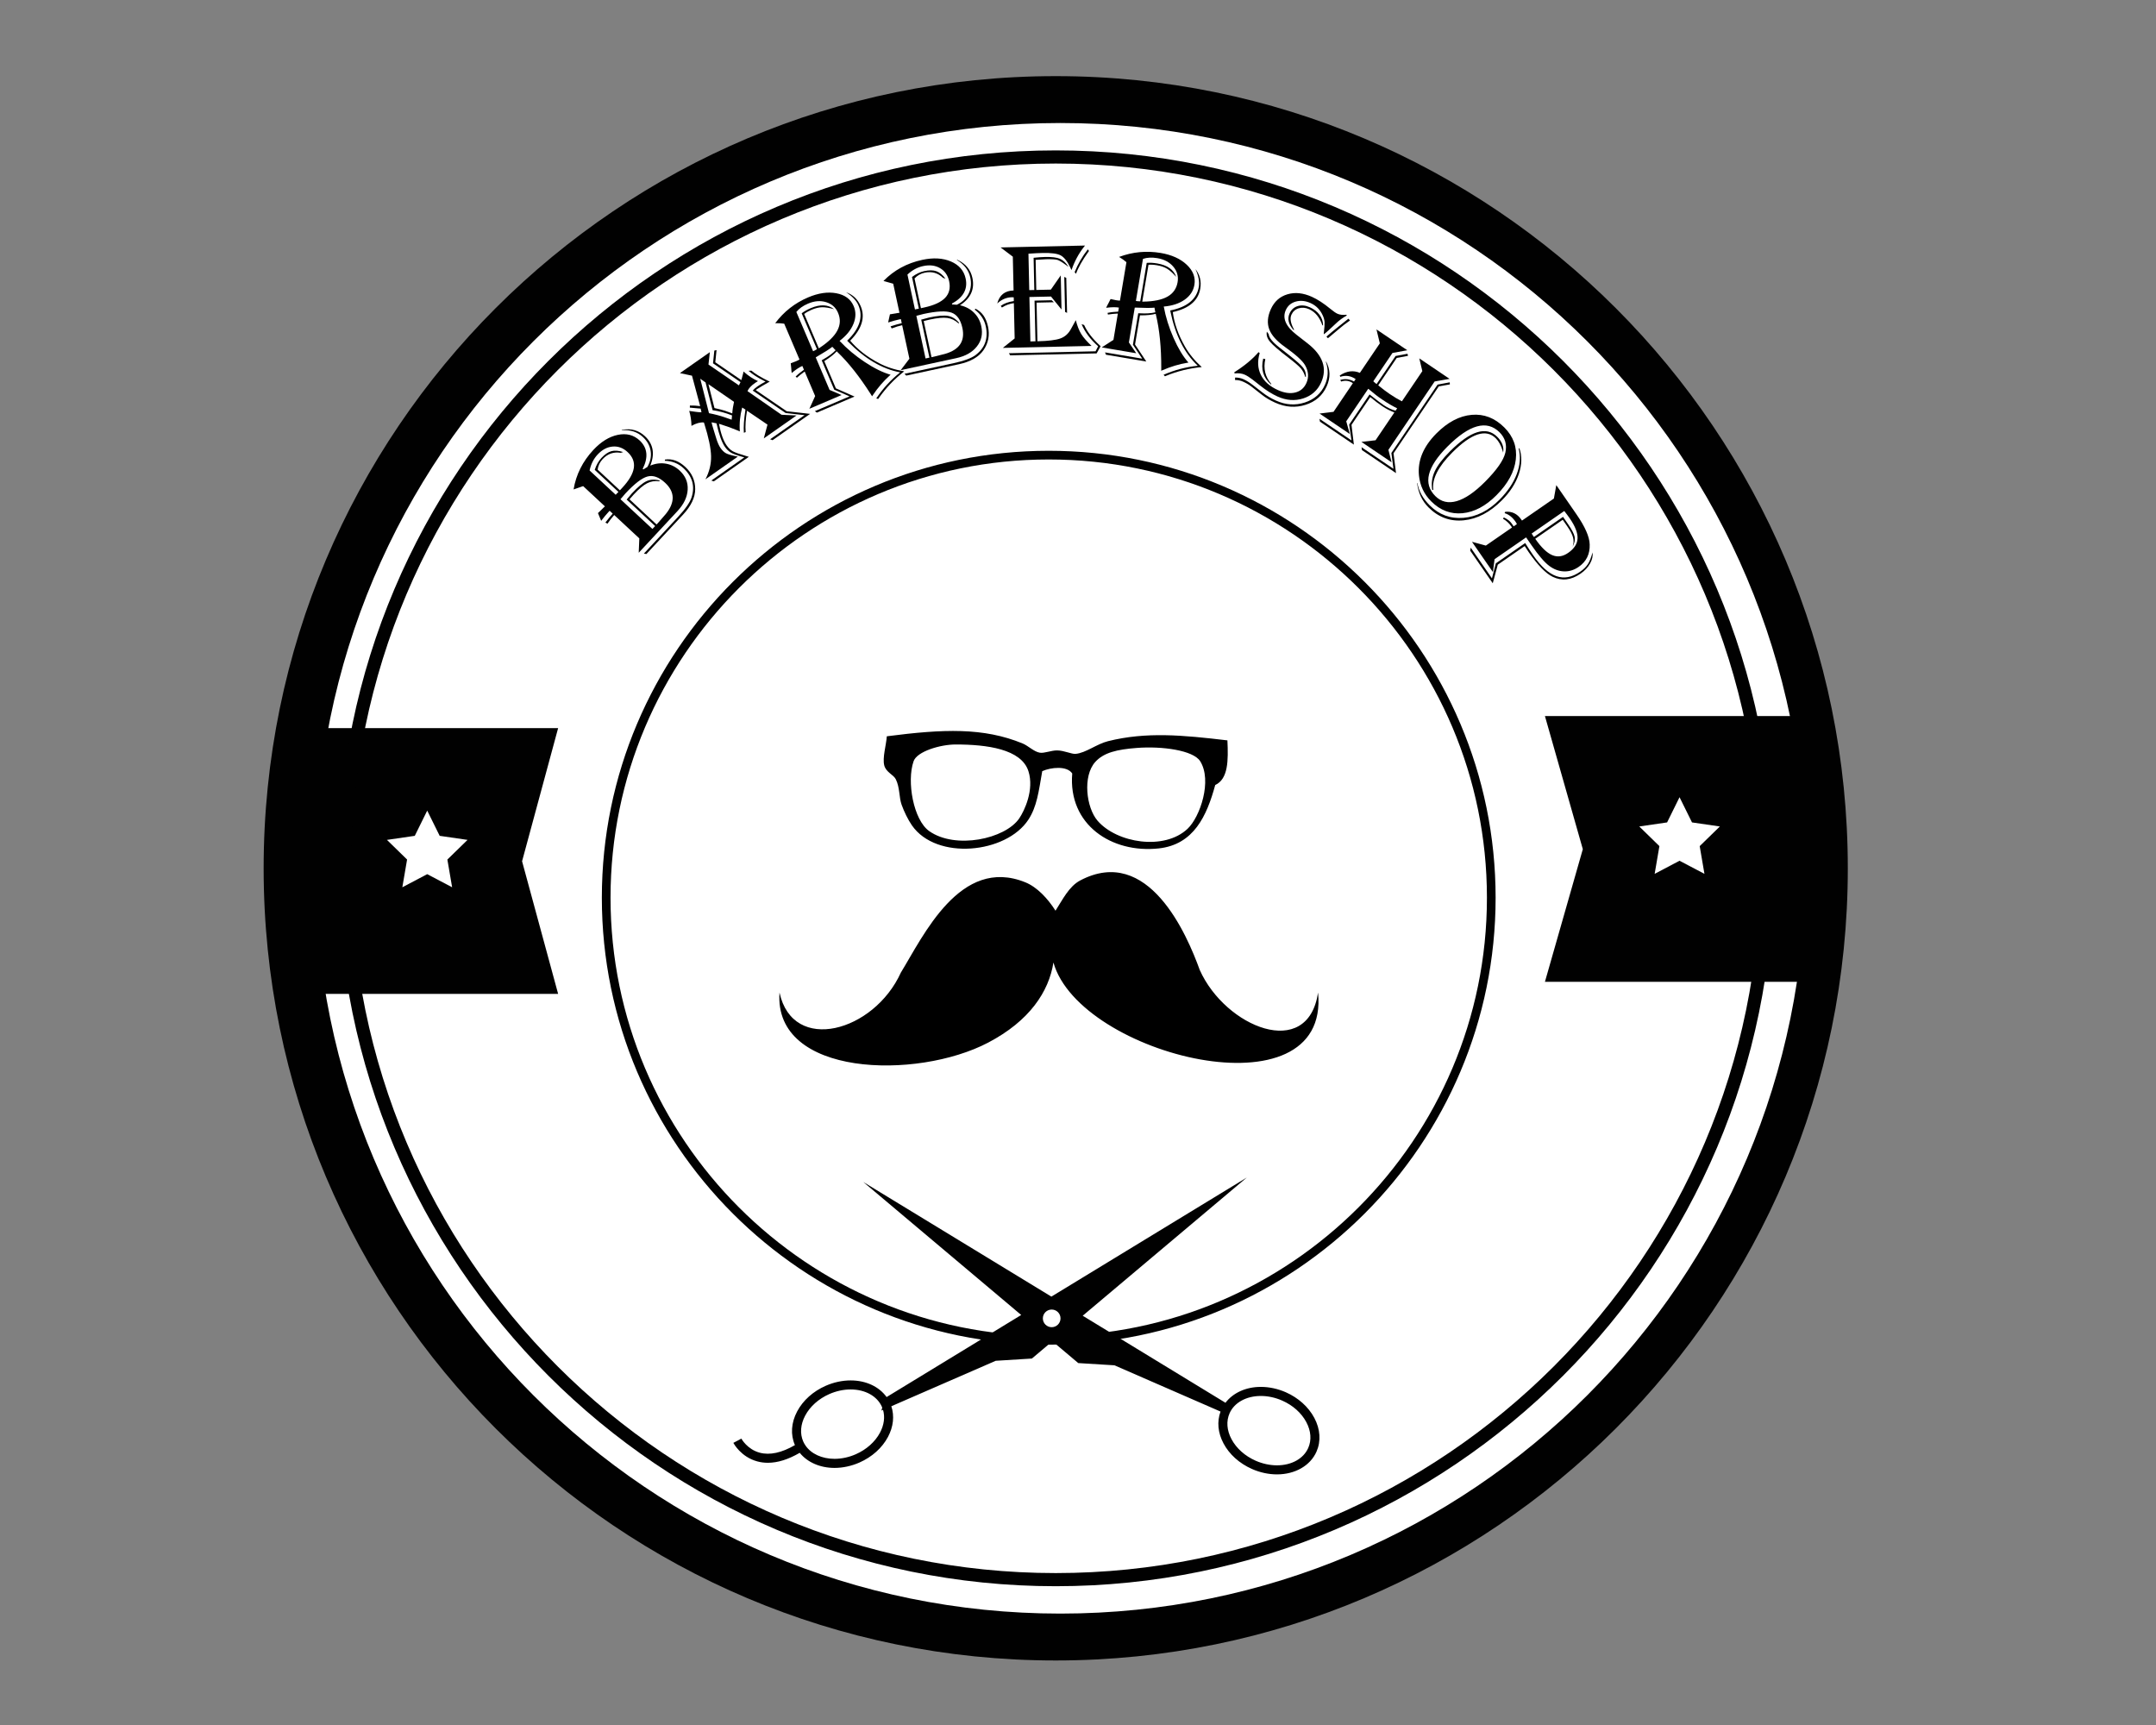 <?xml version="1.0" encoding="utf-8"?>
<!-- Generator: Adobe Illustrator 17.0.0, SVG Export Plug-In . SVG Version: 6.00 Build 0)  -->
<!DOCTYPE svg PUBLIC "-//W3C//DTD SVG 1.1//EN" "http://www.w3.org/Graphics/SVG/1.1/DTD/svg11.dtd">
<svg version="1.1" id="Layer_1" xmlns="http://www.w3.org/2000/svg" xmlns:xlink="http://www.w3.org/1999/xlink" x="0px" y="0px"
	 width="1000px" height="800px" viewBox="0 0 1000 800" enable-background="new 0 0 1000 800" xml:space="preserve">
<rect x="0" y="0" width="1000" height="800" fill="#808080" stroke="none"/>
<g>
	<g>
		<g>
			<polygon fill="#FFFFFF" points="797.701,345.212 803.477,356.912 816.383,358.79 807.05,367.903 809.253,380.762 
				797.701,374.687 786.159,380.762 788.352,367.903 779.018,358.79 791.924,356.912 			"/>
		</g>
	</g>
	<g>
		<g>
			<path fill="#010101" d="M857.054,402.687c0,202.906-164.486,367.387-367.382,367.387c-202.911,0-367.392-164.481-367.392-367.387
				c0-202.901,164.481-367.382,367.392-367.382C692.567,35.306,857.054,199.787,857.054,402.687z"/>
		</g>
	</g>
	<g>
		<g>
			<path fill="#FFFFFF" d="M837.443,402.687c0,190.897-154.765,345.645-345.641,345.645c-190.902,0-345.646-154.748-345.646-345.645
				c0-190.897,154.744-345.636,345.646-345.636C682.678,57.052,837.443,211.79,837.443,402.687z"/>
		</g>
	</g>
	<g>
		<g>
			<polygon fill="#010101" points="258.871,460.928 140.033,460.928 140.033,337.684 258.871,337.684 242.15,399.424 			"/>
		</g>
	</g>
	<g>
		<g>
			<path fill="#010101" d="M489.672,735.637c-183.594,0-332.949-149.361-332.949-332.949c0-183.583,149.356-332.939,332.949-332.939
				c183.588,0,332.949,149.356,332.949,332.939C822.621,586.276,673.26,735.637,489.672,735.637z M489.672,75.845
				c-180.22,0-326.853,146.617-326.853,326.843c0,180.231,146.632,326.853,326.853,326.853S816.52,582.918,816.52,402.687
				C816.52,222.462,669.892,75.845,489.672,75.845z"/>
		</g>
	</g>
	<g>
		<g>
			<polygon fill="#FFFFFF" points="198.154,375.936 203.935,387.635 216.852,389.513 207.503,398.626 209.706,411.485 
				198.154,405.41 186.612,411.485 188.815,398.626 179.476,389.513 192.383,387.635 			"/>
		</g>
	</g>
	<g>
		<g>
			<polygon fill="#010101" points="716.575,455.325 841.466,455.325 841.466,332.091 716.575,332.091 734.146,393.821 			"/>
		</g>
	</g>
	<g>
		<path fill="none" d="M483.035,628.83c-7.14,0-12.917,6.857-12.917,15.304c0,8.458,5.776,15.314,12.917,15.314
			c7.119,0,12.896-6.857,12.896-15.314C495.931,635.687,490.154,628.83,483.035,628.83z"/>
	</g>
	<g>
		<path fill="none" d="M506.728,581.019c-1.495,0-2.702,1.217-2.702,2.707c0,1.495,1.207,2.707,2.702,2.707s2.707-1.212,2.707-2.707
			C509.435,582.236,508.223,581.019,506.728,581.019z"/>
	</g>
	<g>
		<path fill="none" d="M531.355,627.948c-7.119,0-12.901,6.857-12.901,15.304c0,8.457,5.782,15.309,12.901,15.309
			c7.125,0,12.906-6.852,12.906-15.309C544.261,634.805,538.48,627.948,531.355,627.948z"/>
	</g>
	<g>
		<path fill="#010101" d="M266.042,226.984c1.149-6.889,4.197-12.98,9.134-18.289c3.589-3.856,7.382-6.191,11.374-7.025
			c3.998-0.824,7.371,0.037,10.115,2.586c3.652,3.405,4.134,7.796,1.438,13.179l0.294,0.273c0.503-0.33,1.133-0.713,1.878-1.159
			c1.385-2.424,1.894-4.869,1.516-7.345c-0.372-2.471-1.574-4.648-3.599-6.532c-2.544-2.371-5.776-3.421-9.706-3.158l-0.157-0.152
			l0.514-0.074c3.998-0.661,7.408,0.325,10.246,2.959c3.908,3.635,4.743,8.2,2.518,13.683c2.44-1.007,4.858-1.307,7.256-0.897
			c2.398,0.409,4.528,1.48,6.396,3.211c2.665,2.487,3.903,5.446,3.698,8.867c-0.194,3.437-1.789,6.757-4.795,9.989l-17.911,19.249
			l0.278-6.663l-11.642-10.834c-0.981,1.059-2.019,2.392-3.127,4.008l-0.976-0.504c1.317-1.752,2.461-3.132,3.404-4.155
			l-1.427-1.328l-0.619,0.672c-0.939,1.007-2.036,2.34-3.31,3.993l-1.485-3.583l0.425-0.404c0.703-0.651,1.223-1.155,1.559-1.511
			c0.503-0.54,0.918-0.934,1.259-1.191l-10.115-9.406L266.042,226.984z M273.466,218.191l12.124,11.28
			c0.163-0.21,0.289-0.357,0.351-0.425l0.478-0.457c0.068-0.074,0.205-0.231,0.425-0.461l-10.997-10.231
			c0.713-2.209,1.758-4.05,3.122-5.52c1.569-1.684,3.116-2.733,4.633-3.142c1.521-0.404,3.331-0.268,5.435,0.414l-1.128,0.357
			c-3.279-0.54-6.08,0.436-8.394,2.927c-1.301,1.396-2.072,3.017-2.324,4.858l10.331,9.612l1.049-1.133
			c3.185-3.421,4.989-6.501,5.409-9.234c0.42-2.739-0.54-5.194-2.891-7.376c-2.057-1.925-4.37-2.775-6.925-2.56
			c-2.555,0.21-4.885,1.448-6.983,3.709C275.324,212.797,274.085,215.258,273.466,218.191z M287.794,231.522l14.816,13.788
			l1.254-1.348l-13.206-12.282c1.097-1.359,1.905-2.309,2.419-2.87c2.771-2.969,5.053-4.868,6.852-5.687
			c1.794-0.818,3.846-0.897,6.138-0.236l-0.304,0.325c-2.052-0.273-3.935,0.032-5.64,0.918c-1.716,0.882-3.762,2.608-6.144,5.173
			l-1.994,2.256l12.55,11.679l0.803-0.861l3.494-4.024c4.344-5.388,4.233-10.199-0.315-14.438c-2.849-2.65-5.577-3.631-8.174-2.938
			c-2.602,0.693-6.028,3.321-10.278,7.896C289.646,229.314,288.896,230.205,287.794,231.522z M308.418,213.138
			c3.274-0.53,6.422,0.609,9.449,3.426c3.048,2.833,4.575,6.243,4.58,10.231c0,3.877-1.873,7.838-5.624,11.868l-17.02,18.284
			l-1.149-0.22l15.787-16.962c3.431-3.693,5.535-6.705,6.301-9.035c1.684-5.189,0.441-9.727-3.741-13.614
			c-2.324-2.167-5.205-3.311-8.641-3.431L308.418,213.138z"/>
		<path fill="#010101" d="M329.241,163.324l-0.635,5.739l14.119,9.659l0.74-1.506l-12.755-8.73l0.62-5.902l1.017-0.22l-0.577,5.65
			l12.072,8.263c0.11-0.347,0.173-0.551,0.189-0.624l0.399-1.532c0.268-0.907,0.409-1.511,0.43-1.826
			c2.119,1.92,4.355,3.405,6.705,4.449c-0.614,0.367-1.044,0.64-1.307,0.824c-1.905,1.338-3.085,2.613-3.552,3.83l15.791,10.955
			l6.952,0.33l-15.183,10.64l1.711-6.396l-9.496-6.443c-0.645,3.772-0.861,7.072-0.64,9.911l-0.818,0.299
			c-0.194-2.796,0.031-6.228,0.682-10.293l0.032-0.467l-1.495-0.924c-0.997,3.657-1.359,7.345-1.086,11.065L342,199.582
			c-2.209-0.934-4.869-1.894-7.975-2.88l-0.551-0.147c0.85,4.507,2.036,7.833,3.536,9.979c0.886,1.265,1.846,2.183,2.891,2.754
			c1.039,0.567,3.1,1.301,6.175,2.193c0.273,0.084,0.687,0.21,1.254,0.378l-16.243,11.38l-1.17-0.388l15.314-10.729l-0.955-0.273
			c-2.45-0.677-4.192-1.317-5.225-1.92c-1.044-0.603-1.983-1.511-2.823-2.713c-1.432-2.046-2.739-5.677-3.904-10.892l-2.298-0.461
			c0.184,0.829,0.52,2.004,0.986,3.526l1.159,3.767c0.609,2.025,1.296,3.578,2.057,4.659c0.787,1.123,1.626,1.92,2.529,2.398
			c0.903,0.472,2.413,0.924,4.533,1.348c0.204,0.042,0.519,0.105,0.944,0.194l-15.042,10.535c1.831-3.489,2.702-7.077,2.623-10.755
			c-0.089-3.683-1.138-8.714-3.158-15.104l-0.178-0.504c-1.689-0.157-3.61,0.367-5.755,1.574c-0.052-2.419-0.399-4.732-1.044-6.936
			c0.461,0.063,0.74,0.105,0.844,0.126l2.24,0.309c0.771,0.121,1.637,0.189,2.597,0.194l-0.383-1.7l-0.572-0.047
			c-1.621-0.178-2.964-0.305-4.019-0.362l-0.42-0.026l0.021-0.997c1.553-0.042,3.137,0.052,4.769,0.288l-3.793-14.119l-5.588-1.196
			L329.241,163.324z M324.787,175.642l4.06,15.981c2.623,0.499,5.021,1.123,7.188,1.873l2.733,0.955
			c0.037,0.005,0.226,0.068,0.577,0.184c0.047-0.309,0.074-0.488,0.068-0.546l0.063-0.803c0-0.126,0.021-0.33,0.057-0.624
			c-2.922-1.186-5.928-1.994-9.013-2.429l-3.274-12.87L324.787,175.642z M328.58,178.182l2.802,11.039
			c0.326,0.078,0.509,0.126,0.556,0.152l2.198,0.52c1.175,0.262,2.802,0.792,4.89,1.6l0.619,0.241
			c0.1-1.689,0.372-3.478,0.813-5.372L328.58,178.182z M348.517,171.886c1.705,1.495,4.543,3.195,8.51,5.11
			c-0.478,0.252-0.751,0.393-0.808,0.435l-2.587,1.496c-1.175,0.672-2.015,1.186-2.513,1.532c-0.079,0.063-0.273,0.21-0.578,0.457
			l14.354,9.806l10.86,1.222l-17.413,12.203l-1.144-0.415l15.97-11.185l-8.761-0.992l-15.278-10.414
			c0.551-0.661,1.27-1.296,2.151-1.91c1.086-0.766,2.356-1.516,3.804-2.261l-0.824-0.409c-2.943-1.469-5.299-3.001-7.082-4.596
			L348.517,171.886z"/>
		<path fill="#010101" d="M359.544,149.909c4.014-5.367,9.103-9.354,15.252-11.978c4.774-2.036,9.15-2.675,13.132-1.925
			c3.982,0.755,6.647,2.723,8.017,5.923c1.117,2.613,1.086,5.362-0.084,8.242c-1.159,2.881-3.316,5.514-6.443,7.917
			c3.383,3.62,7.272,6.883,11.663,9.8c4.396,2.917,8.399,4.879,12.003,5.902l-0.435,0.383c-2.865,2.581-5.467,5.603-7.791,9.071
			l-0.362,0.551l-0.63-1.007c-5.162-8.1-10.325-14.627-15.498-19.58l-0.278-0.284c-1.248,1.386-3.09,2.849-5.52,4.391l-0.251,0.147
			l5.388,12.638l8.652,3.809l-17.466,7.45l-0.929-0.682l16.081-6.857l-7.114-3.111l-5.808-13.615l0.666-0.404
			c2.45-1.369,4.386-2.791,5.808-4.27c-0.252-0.215-0.404-0.347-0.457-0.409l-0.75-0.834c-0.058-0.057-0.173-0.168-0.347-0.33
			c-1.228,0.997-3.673,2.56-7.345,4.685l-0.341,0.226l6.422,15.068l5.572,2.382l-14.937,6.364l2.676-5.892l-4.837-11.353
			l-0.257,0.147c-1.18,0.85-2.224,1.684-3.127,2.497l-0.231,0.215l-0.593-0.551c0.829-0.803,1.495-1.395,1.999-1.768l1.606-1.201
			l0.241-0.184l-0.745-1.757c-1.328,0.566-2.865,1.569-4.596,2.996l-0.309,0.294c-0.094-0.336-0.178-1.159-0.262-2.481
			c0.011-0.11-0.053-0.682-0.178-1.721c-0.005-0.078-0.016-0.199-0.026-0.346c1.039-0.367,1.847-0.672,2.408-0.913
			c0.608-0.257,1.154-0.53,1.647-0.819l-7.088-16.62c-1.307-0.189-2.602-0.262-3.893-0.22L359.544,149.909z M369.366,144.678
			l7.77,18.21c0.651-0.278,1.249-0.603,1.784-0.96l-7.088-16.626c1.096-0.861,2.508-1.669,4.245-2.408
			c4.396-1.867,7.985-1.7,10.792,0.509c-2.24-0.646-4.097-0.944-5.577-0.913c-1.474,0.032-3.096,0.42-4.853,1.17
			c-1.374,0.588-2.518,1.238-3.442,1.946l6.799,15.944l0.341-0.226c4.097-2.702,6.847-5.383,8.248-8.043
			c1.406-2.665,1.516-5.393,0.325-8.19c-1.059-2.497-2.912-4.15-5.551-4.958c-2.634-0.808-5.42-0.582-8.373,0.676
			C372.419,141.818,370.619,143.109,369.366,144.678z M394.334,157.993c3.389,4.035,7.838,7.497,13.336,10.398
			c3.426,1.81,7.34,3.085,11.726,3.82c-4.575,3.578-8.52,7.733-11.846,12.476l-0.215,0.336l-0.907-0.251
			c3.106-4.649,6.799-8.678,11.101-12.078c-8.337-1.563-16.379-6.296-24.149-14.218l-0.446-0.488
			c5.771-5.551,7.518-11.007,5.231-16.369c-0.934-2.209-2.854-4.234-5.745-6.091c3.158,1.107,5.419,3.253,6.784,6.453
			C401.406,147.16,399.78,152.495,394.334,157.993z"/>
		<path fill="#010101" d="M409.774,130.303c4.885-4.989,10.86-8.248,17.948-9.779c5.147-1.113,9.591-0.861,13.347,0.745
			c3.752,1.606,6.028,4.239,6.815,7.901c1.059,4.879-1.06,8.756-6.353,11.626l0.084,0.399c0.609,0.021,1.343,0.058,2.209,0.126
			c2.519-1.196,4.339-2.917,5.446-5.157c1.102-2.246,1.364-4.722,0.782-7.424c-0.734-3.4-2.791-6.107-6.159-8.137l-0.042-0.215
			l0.461,0.236c3.657,1.737,5.897,4.496,6.715,8.284c1.117,5.215-0.797,9.433-5.76,12.665c2.576,0.567,4.732,1.705,6.463,3.41
			c1.736,1.705,2.875,3.804,3.41,6.29c0.771,3.568,0.094,6.7-2.031,9.396c-2.119,2.702-5.335,4.517-9.648,5.446l-25.697,5.551
			l4.04-5.304l-3.358-15.54c-1.417,0.305-3.033,0.803-4.858,1.495l-0.514-0.976c2.083-0.677,3.809-1.159,5.173-1.459l-0.409-1.899
			l-0.903,0.194c-1.338,0.288-3.001,0.751-4.995,1.38l0.834-3.788l0.582-0.089c0.944-0.131,1.663-0.247,2.136-0.347
			c0.719-0.157,1.285-0.247,1.71-0.257l-2.912-13.499L409.774,130.303z M452.454,143.172c2.99,1.438,4.916,4.176,5.792,8.216
			c0.881,4.071,0.178,7.744-2.088,11.012c-2.219,3.185-6.023,5.357-11.405,6.521l-24.412,5.272l-0.824-0.839l22.659-4.89
			c4.921-1.07,8.373-2.34,10.33-3.814c4.349-3.289,5.918-7.728,4.717-13.305c-0.672-3.111-2.382-5.693-5.131-7.754L452.454,143.172z
			 M420.891,127.333l3.494,16.191c0.257-0.078,0.435-0.131,0.53-0.152l0.656-0.1c0.094-0.021,0.299-0.068,0.613-0.136l-3.179-14.68
			c1.852-1.406,3.762-2.313,5.724-2.738c2.251-0.483,4.114-0.462,5.593,0.068c1.484,0.535,2.896,1.684,4.223,3.447l-1.128-0.357
			c-2.387-2.319-5.236-3.117-8.557-2.398c-1.868,0.404-3.431,1.29-4.685,2.665l2.975,13.788l1.511-0.331
			c4.57-0.986,7.807-2.481,9.722-4.48c1.905-2.004,2.519-4.575,1.847-7.707c-0.593-2.754-2.004-4.774-4.229-6.059
			c-2.214-1.291-4.827-1.606-7.849-0.955C425.497,123.975,423.073,125.282,420.891,127.333z M425.025,146.467l4.27,19.779
			l1.794-0.388l-3.809-17.622c1.673-0.483,2.88-0.813,3.62-0.971c3.977-0.855,6.936-1.107,8.877-0.75s3.662,1.463,5.168,3.315
			l-0.43,0.095c-1.527-1.395-3.248-2.224-5.152-2.476c-1.909-0.252-4.575-0.005-8.001,0.734l-2.927,0.703l3.625,16.768l1.144-0.252
			l5.168-1.301c6.647-1.936,9.312-5.945,8.001-12.025c-0.824-3.804-2.497-6.17-5.021-7.082c-2.529-0.924-6.847-0.724-12.954,0.598
			C427.801,145.717,426.678,146.01,425.025,146.467z"/>
		<path fill="#010101" d="M503.266,113.876l-0.572,0.713c-2.423,3.111-4.328,6.674-5.708,10.671
			c-0.262-0.561-0.451-0.971-0.582-1.238c-1.411-2.906-2.901-4.769-4.454-5.593c-1.569-0.824-4.344-1.191-8.326-1.102
			c-1.836,0.042-4.039,0.153-6.605,0.331l0.373,16.888l2.345-0.052l-0.33-14.942c1.862-0.21,3.63-0.341,5.325-0.378
			c3.106-0.068,5.404,0.215,6.883,0.839c1.485,0.63,2.823,1.884,4.019,3.772c-0.352-0.241-0.599-0.42-0.751-0.535
			c-2.02-1.527-3.473-2.424-4.354-2.697c-0.892-0.273-2.629-0.383-5.226-0.325c-0.787,0.016-2.182,0.095-4.187,0.241l-0.766,0.053
			l0.305,13.95l6.757-0.152l4.596-6.6l0.351,15.823l-4.874-6.023l-10.021,0.22l0.451,20.598l2.356-0.052l-0.425-18.871l7.969-0.178
			l0.976,0.934l-8.001,0.178l0.393,17.917c5-0.111,8.536-0.546,10.629-1.301c2.088-0.756,3.71-2.188,4.864-4.297l1.873-3.384
			c0.068-0.147,0.205-0.42,0.42-0.819c0.693,2.681,1.532,4.816,2.513,6.411c0.976,1.595,2.581,3.442,4.811,5.551l-41.163,0.913
			l5.488-4.381l-0.367-16.374c-2.052,0.289-3.893,0.965-5.54,2.036l-0.53-0.766c1.469-1.107,3.483-1.852,6.049-2.225l-0.037-1.726
			c-0.42-0.042-0.713-0.057-0.881-0.057c-2.503,0.057-4.759,1.028-6.773,2.906c1.044-3.935,3.573-5.955,7.581-6.044l-0.351-15.677
			l-5.676-4.281L503.266,113.876z M510.479,160.553l-1.841,3.348l-40.088,0.892l-0.609-0.976l40.203-0.897l1.196-2.34
			c-3.599-3.174-6.159-6.6-7.686-10.262l1.186,0.414c1.416,3.106,3.762,6.186,7.035,9.244L510.479,160.553z M494.562,128.876
			l0.367,16.232L494,144.646l-0.367-16.227L494.562,128.876z M505.091,116.41l-0.252,0.336c-2.901,4.082-4.816,7.492-5.76,10.231
			l-0.645-0.761c1.558-3.825,3.599-7.35,6.128-10.566L505.091,116.41z"/>
		<path fill="#010101" d="M519.036,119.159c6.285-2.34,12.712-2.959,19.307-1.852c5.115,0.866,9.15,2.686,12.098,5.467
			c2.944,2.781,4.129,5.881,3.552,9.312c-0.472,2.802-1.973,5.099-4.512,6.894c-2.539,1.794-5.771,2.854-9.701,3.19
			c0.892,4.868,2.408,9.716,4.533,14.543c2.136,4.827,4.433,8.641,6.92,11.443l-0.572,0.089c-3.804,0.624-7.623,1.773-11.453,3.436
			l-0.603,0.268l0.016-1.186c0.026-9.606-0.803-17.89-2.487-24.852l-0.078-0.383c-1.8,0.488-4.134,0.729-7.015,0.719l-0.294-0.016
			l-2.287,13.546l5.231,7.88l-18.719-3.153l-0.42-1.076l17.24,2.906l-4.313-6.463l2.461-14.596l0.782,0.021
			c2.797,0.173,5.194,0.021,7.183-0.467c-0.095-0.309-0.147-0.509-0.163-0.588l-0.178-1.107c-0.011-0.079-0.053-0.231-0.11-0.467
			c-1.569,0.184-4.481,0.178-8.714-0.016l-0.409,0.005l-2.717,16.154l3.4,5.005l-16.002-2.697l5.435-3.515l2.041-12.172
			l-0.294-0.011c-1.459,0.079-2.781,0.215-3.982,0.409l-0.31,0.057l-0.205-0.776c1.133-0.231,2.015-0.372,2.644-0.414l1.999-0.142
			l0.305-0.026l0.315-1.884c-1.427-0.241-3.253-0.226-5.482,0.047l-0.425,0.074c0.11-0.33,0.482-1.07,1.122-2.235
			c0.063-0.084,0.326-0.598,0.777-1.542c0.042-0.063,0.095-0.168,0.173-0.305c1.07,0.252,1.91,0.43,2.513,0.535
			c0.651,0.11,1.264,0.174,1.826,0.194l3.001-17.817c-0.997-0.861-2.041-1.621-3.148-2.282L519.036,119.159z M530.138,120.061
			l-3.289,19.517c0.698,0.121,1.375,0.174,2.02,0.157l3.001-17.817c1.39-0.141,3.011-0.052,4.874,0.263
			c4.706,0.792,7.649,2.875,8.814,6.248c-1.537-1.747-2.943-3.006-4.202-3.783c-1.264-0.766-2.833-1.311-4.716-1.626
			c-1.469-0.252-2.791-0.325-3.945-0.22l-2.885,17.093l0.42-0.005c4.9-0.068,8.662-0.845,11.28-2.325
			c2.623-1.484,4.182-3.725,4.691-6.715c0.451-2.681-0.215-5.068-1.994-7.172c-1.784-2.098-4.255-3.416-7.424-3.951
			C534.246,119.301,532.032,119.411,530.138,120.061z M543.967,144.736c0.682,5.231,2.555,10.551,5.619,15.954
			c1.915,3.374,4.518,6.558,7.817,9.549c-5.782,0.54-11.348,1.909-16.71,4.113l-0.362,0.163l-0.63-0.703
			c5.12-2.24,10.409-3.635,15.865-4.181c-6.175-5.803-10.398-14.139-12.665-24.999l-0.11-0.651
			c7.859-1.559,12.272-5.21,13.242-10.955c0.399-2.366-0.12-5.11-1.558-8.232c2.062,2.634,2.812,5.661,2.23,9.087
			C555.772,139.437,551.522,143.051,543.967,144.736z"/>
		<path fill="#010101" d="M624.705,146.304c-1.868,1.034-3.536,2.246-4.984,3.631c-2.875,2.733-4.706,4.381-5.493,4.931
			l-0.257,0.132c0.021-0.289,0.037-0.509,0.058-0.661c0.278-2.288,0.399-3.919,0.346-4.879c-0.053-0.96-0.315-1.983-0.797-3.058
			c-1.212-2.723-3.116-4.67-5.703-5.839c-2.392-1.076-4.674-1.307-6.862-0.698c-2.182,0.614-3.725,1.925-4.627,3.935
			c-1.695,3.751-0.026,7.576,5.005,11.484l5.037,3.924c7.177,5.577,9.291,11.647,6.332,18.21c-1.658,3.662-4.417,6.112-8.294,7.356
			c-3.883,1.249-7.849,0.955-11.915-0.882c-2.544-1.149-5.21-2.823-8.001-5.026l-3.484-2.738c-1.411-1.091-2.634-1.868-3.657-2.335
			c-1.369-0.614-2.969-0.813-4.811-0.598l-0.057-0.588c4.654-2.922,8.384-6.023,11.201-9.291l0.535,0.441
			c-1.117,3.714-0.939,7.072,0.53,10.073c1.464,2.996,4.097,5.351,7.891,7.062c2.985,1.353,5.671,1.732,8.069,1.144
			c2.382-0.588,4.108-2.052,5.168-4.397c1.212-2.696,0.997-5.488-0.666-8.357c-1.201-2.041-4.287-4.832-9.271-8.373
			c-3.851-2.728-6.285-5.482-7.319-8.258c-1.028-2.775-0.771-5.871,0.771-9.281c1.59-3.525,4.139-5.818,7.665-6.873
			c3.526-1.055,7.324-0.666,11.385,1.165c2.613,1.18,5.445,3.022,8.504,5.53c1.427,1.18,2.529,1.952,3.31,2.303
			c1.096,0.493,2.461,0.651,4.097,0.478L624.705,146.304z M615.067,167.657c1.994,3.667,2.094,7.502,0.289,11.495
			c-1.92,4.265-5.199,7.13-9.837,8.594c-4.638,1.469-9.323,1.133-14.055-1.002c-2.408-1.086-4.475-2.313-6.191-3.683l-4.769-3.725
			c-1.112-0.871-2.382-1.637-3.804-2.277c-1.269-0.577-2.56-0.85-3.866-0.818l0.042-1.155c1.401-0.01,2.697,0.257,3.908,0.798
			c1.338,0.608,2.775,1.495,4.313,2.675l4.596,3.568c1.826,1.411,3.883,2.634,6.159,3.662c4.465,2.015,8.908,2.309,13.331,0.882
			c4.412-1.438,7.534-4.171,9.354-8.211c1.548-3.41,1.689-6.946,0.441-10.603L615.067,167.657z M586.878,166.545
			c-0.986,4.386-0.052,8.232,2.781,11.521l-0.12,0.273c-3.61-3.08-4.822-7.093-3.636-12.035L586.878,166.545z M587.592,153.812
			l0.85,1.149c0.141,1.648,1.799,3.714,4.979,6.196l4.785,3.767c3.248,2.571,5.33,4.454,6.254,5.661
			c0.913,1.207,1.328,2.602,1.244,4.171l-0.299,0.026c-0.478-1.616-1.191-2.954-2.119-4.019c-0.929-1.065-2.875-2.738-5.85-5.016
			c-4.312-3.294-7.119-5.718-8.4-7.277C587.749,156.912,587.271,155.359,587.592,153.812z M613.362,150.895
			c-1.275-3.72-3.321-6.212-6.133-7.482c-1.7-0.766-3.316-0.907-4.879-0.43c-1.563,0.478-2.681,1.48-3.368,2.991
			c-0.745,1.653-0.383,3.856,1.086,6.616l0.199,0.288l-0.294,0.194c-2.35-2.644-2.964-5.22-1.836-7.723
			c0.782-1.737,2.046-2.875,3.788-3.405c1.747-0.53,3.625-0.341,5.63,0.566c1.92,0.866,3.421,2.031,4.485,3.494
			c1.076,1.469,1.616,3.085,1.621,4.864L613.362,150.895z M626.147,148.644l-0.53,0.367c-1.616,1.123-3.059,2.246-4.339,3.358
			c-3.043,2.576-4.748,4.008-5.121,4.302l-0.272,0.157l-0.651-0.703l0.262-0.241c1.317-1.18,3.121-2.675,5.414-4.486l4.266-3.394
			l0.289-0.189L626.147,148.644z"/>
		<path fill="#010101" d="M638.435,152.768l14.302,9.669l-6.878,1.249l-8.887,13.142c0.409,0.394,0.913,0.829,1.521,1.291
			l8.803-13.017l5.535-1.044l0.241,0.96l-5.23,0.981l-8.583,12.686l0.939,0.771c1.469,1.196,2.933,2.293,4.391,3.279
			c2.115,1.427,3.998,2.55,5.651,3.379l9.47-13.998l-1.411-5.913l14.055,9.502l-6.936,1.211l-21.437,31.694l1.458,5.776
			l-13.992-9.459l6.569-0.745l8.73-12.896c-1.978-0.75-3.872-1.731-5.672-2.954c-1.71-1.149-3.41-2.434-5.11-3.856l-0.404-0.315
			l-8.704,12.869l1.107,9.171l-15.724-10.635l-0.236-1.353l14.842,10.036l-1.07-7.329l9.464-13.992l0.839,0.655
			c2.545,2.015,4.407,3.426,5.609,4.234c1.946,1.317,3.819,2.198,5.608,2.644l0.745-1.096c-2.098-1.002-4.418-2.361-6.951-4.077
			c-1.359-0.923-2.329-1.621-2.923-2.114l-2.885-2.35c-0.105-0.1-0.33-0.278-0.656-0.53l-10.204,15.089l1.669,5.918l-14.05-9.506
			l6.48-0.798l8.992-13.3c-1.705-1.149-3.515-1.401-5.435-0.745l-0.436-0.74c2.177-0.688,4.307-0.441,6.385,0.729l0.761-1.128
			c-2.277-1.538-4.643-1.889-7.135-1.055l-0.241-0.614c3.163-2.114,6.274-2.518,9.328-1.222l9.26-13.688L638.435,152.768z
			 M672.478,178.276l-5.141,0.913l-20.985,31.027l1.143,9.197l-15.791-10.676l-0.199-1.338l14.81,10.021l-0.965-7.35l21.432-31.699
			l5.64-1.059L672.478,178.276z"/>
		<path fill="#010101" d="M704.702,207.819c1.296,3.667,1.212,7.665-0.231,11.999c-1.448,4.333-4.06,8.394-7.843,12.193
			c-5.561,5.588-11.474,8.688-17.728,9.297c-6.259,0.609-11.695-1.38-16.306-5.976c-2.954-2.938-4.716-6.684-5.304-11.233
			l0.131-0.132c0.588,3.72,2.497,7.193,5.74,10.425c4.349,4.339,9.559,6.253,15.619,5.76c6.054-0.498,11.621-3.294,16.71-8.394
			c3.778-3.804,6.453-7.759,8.006-11.878c1.563-4.113,1.867-8.038,0.924-11.773L704.702,207.819z M697.73,198.228
			c4.213,4.197,5.992,9.145,5.336,14.853c-0.651,5.708-3.641,11.227-8.961,16.573c-5.026,5.053-10.283,7.833-15.76,8.358
			c-5.477,0.52-10.32-1.311-14.511-5.488c-3.321-3.305-5.21-7.298-5.687-11.982c-0.693-6.91,2.009-13.421,8.111-19.548
			c5.22-5.241,10.666-8.106,16.348-8.604C688.276,191.89,693.317,193.837,697.73,198.228z M695.5,200.463
			c-5.866-5.839-13.929-3.604-24.197,6.7c-9.481,9.528-11.332,17.161-5.556,22.916c2.692,2.676,5.997,3.452,9.91,2.329
			c3.919-1.128,8.295-4.118,13.137-8.977c5.472-5.498,8.615-10.005,9.423-13.52C699.036,206.239,698.139,203.092,695.5,200.463z
			 M697.179,209.912l-0.184-0.703c-0.75-2.576-1.821-4.554-3.206-5.939c-4.564-4.543-11.306-2.329-20.24,6.642
			c-6.532,6.558-9.444,12.309-8.741,17.261l-0.493,0.026c-0.509-2.959-0.136-5.808,1.123-8.546c1.259-2.739,3.589-5.813,6.988-9.234
			c9.59-9.627,16.914-11.92,21.983-6.873C696.717,204.839,697.64,207.294,697.179,209.912z"/>
		<path fill="#010101" d="M738.646,256.185c0.242,1.648-0.141,3.368-1.149,5.163c-1.007,1.799-2.466,3.368-4.407,4.701
			c-4.37,3.022-8.678,3.504-12.933,1.442c-3.211-1.553-6.962-5.42-11.238-11.6c-0.713-1.028-1.29-1.909-1.736-2.644l-12.476,8.631
			l-2.334,8.625l-10.467-15.136l0.247-1.375l9.843,14.229l1.799-6.957l13.625-9.423c1.102,1.821,2.346,3.714,3.71,5.687
			c3.588,5.199,7.177,8.421,10.75,9.669c3.573,1.254,7.245,0.567,11.033-2.051c1.579-1.086,2.775-2.267,3.599-3.557
			C737.335,260.309,738.043,258.505,738.646,256.185z M721.842,224.985l9.375,13.562c3.987,5.761,6.023,10.404,6.117,13.945
			c0.152,4.481-1.548,7.943-5.089,10.393c-2.156,1.49-4.438,2.193-6.852,2.104c-2.413-0.089-4.706-0.955-6.888-2.602
			c-2.177-1.642-4.879-4.795-8.095-9.444l-2.571-3.72l-14.622,10.11l-0.771,5.986l-9.716-14.05l6.438,1.757l12.114-8.378
			c-0.147-0.257-0.257-0.436-0.326-0.536c-1.007-1.448-2.271-2.618-3.814-3.52l0.351-0.645c1.694,0.818,2.917,1.763,3.657,2.827
			l0.75,1.092l0.199,0.22l1.48-1.028c-0.262-0.504-0.446-0.834-0.562-0.997c-1.485-2.151-3.2-3.51-5.141-4.077l0.247-0.619
			c3.1-0.33,5.598,0.865,7.476,3.583l0.33,0.482l14.8-10.235L721.842,224.985z M725.541,236.984l-15.131,10.466l0.268,0.394
			l0.509,0.803c0.058,0.078,0.163,0.205,0.305,0.372l13.473-9.317l2.298,3.326c1.779,2.576,2.812,4.549,3.09,5.918
			c0.278,1.374-0.036,2.927-0.955,4.659c0.514-1.454,0.593-2.886,0.23-4.287c-0.362-1.406-1.243-3.127-2.649-5.157l-2.151-3.111
			l-12.749,8.814c2.754,3.987,5.362,6.511,7.823,7.565c2.45,1.055,4.932,0.719,7.424-1.013c2.802-1.931,4.26-4.171,4.376-6.71
			c0.12-2.534-1.091-5.651-3.641-9.333C727.409,239.429,726.569,238.295,725.541,236.984z"/>
	</g>
	<g>
		<path fill-rule="evenodd" clip-rule="evenodd" d="M489.566,422.351c3.285-5.094,6.233-11.28,11.48-14.04
			c31.499-16.573,49.395,24.832,55.434,41.557c11.883,26.515,50.114,42.197,54.867,10.461
			c5.729,58.063-110.59,29.255-122.741-13.945c-2.114,13.431-10.996,27.061-30.319,37.171
			c-33.068,17.334-99.478,15.818-96.739-23.226c6.243,28.646,43.85,18.216,56.305-9.302c10.399-16.925,27.512-54.128,57.764-41.819
			C481.014,411.407,485.978,416.685,489.566,422.351z"/>
	</g>
	<g>
		<path fill-rule="evenodd" clip-rule="evenodd" d="M569.301,343.361c0.425,9.333,0.42,17.864-5.656,20.708
			c-3.867,14.192-9.884,27.638-26.216,29.401c-21.799,2.371-42.103-10.97-40.104-34.758c-2.487-3.714-9.952-2.838-13.909-1.076
			c-1.689,9.748-2.492,16.443-6.411,22.47c-10.299,15.792-42.706,19.044-54.028,2.676c-1.899-2.749-3.63-6.364-4.806-9.627
			c-1.186-3.279-0.776-7.975-2.681-11.773c-1.049-2.12-4.517-3.195-5.351-6.406c-0.918-3.599,0.913-9.386,1.186-13.51
			c26.342-3.415,44.873-4.118,63.004,3.332c2.634,1.101,5.273,3.866,8.017,4.286c2.088,0.315,5.268-1.107,8.022-1.065
			c3.326,0.047,6.616,1.773,8.557,1.595c4.69-0.42,9.758-4.575,14.973-5.87C531.621,339.3,548.63,340.91,569.301,343.361z
			 M423.754,353.009c-3.31,9.386-0.068,27.302,7.25,32.439c12.172,8.577,35.146,3.667,41.72-5.871
			c2.392-3.494,7.057-13.279,4.281-21.941c-3.316-10.278-19.291-12.371-33.729-12.371
			C436.136,345.265,425.36,348.475,423.754,353.009z M508.012,353.365c-5.928,6.547-4.213,21.159,1.07,27.276
			c8.971,10.362,30.917,13.898,41.72,3.741c5.871-5.524,11.521-22.397,5.86-31.373c-3.221-5.068-17.728-7.057-29.427-6.138
			C518.08,347.578,511.957,349.006,508.012,353.365z"/>
	</g>
	<g>
		<path fill="#010101" d="M486.43,623.615c-114.294,0-207.281-92.983-207.281-207.276s92.988-207.281,207.281-207.281
			c114.288,0,207.271,92.988,207.271,207.281S600.718,623.615,486.43,623.615z M486.43,213.086
			c-112.074,0-203.252,91.177-203.252,203.252c0,112.069,91.178,203.247,203.252,203.247c112.069,0,203.241-91.178,203.241-203.247
			C689.671,304.264,598.499,213.086,486.43,213.086z"/>
	</g>
	<g>
		<g>
			<polygon fill="#FFFFFF" points="779.007,369.714 784.789,381.413 797.706,383.291 788.357,392.404 790.56,405.263 
				779.007,399.188 767.465,405.263 769.669,392.404 760.33,383.291 773.236,381.413 			"/>
		</g>
	</g>
	<g>
		<g>
			<g>
				<g>
					<path fill="#010101" d="M609.605,657.569c-2.713-5.094-7.403-9.312-13.211-11.883c-3.72-1.626-7.717-2.492-11.579-2.492
						c-6.983,0-12.943,2.791-16.453,7.413l-0.026-0.089l-66.152-40.324l76.12-64.096l-90.653,55.229l-87.228-53.147l73.235,61.667
						l-62.427,38.063c-3.473-4.822-9.554-7.718-16.689-7.718c-3.861,0-7.864,0.866-11.579,2.503
						c-5.813,2.56-10.514,6.773-13.221,11.867c-2.791,5.247-3.153,10.787-1.034,15.629c-6.128,3.557-11.616,4.774-16.295,3.531
						c-5.834-1.547-8.515-6.474-8.557-6.537l-1.847,0.992l-1.863,0.971c0.142,0.268,3.494,6.547,11.112,8.604
						c1.584,0.436,3.227,0.64,4.916,0.64c4.554,0,9.496-1.563,14.758-4.627c3.536,4.396,9.438,7.004,16.138,7.004
						c3.856,0,7.865-0.866,11.579-2.503c5.824-2.571,10.503-6.773,13.215-11.867c2.519-4.753,3.043-9.727,1.559-14.229l48.398-21.08
						l16.793-1.044l9.507-8.017l12.003,10.12l16.778,1.033l49.211,21.453c-1.71,4.627-1.259,9.827,1.375,14.764
						c2.702,5.105,7.398,9.307,13.211,11.867c3.72,1.648,7.717,2.503,11.574,2.503c8.447,0,15.487-4.045,18.357-10.562
						C612.763,668.382,612.401,662.821,609.605,657.569z M408.157,664.432c-2.272,4.244-6.243,7.807-11.196,9.989
						c-3.19,1.411-6.616,2.141-9.889,2.141c-5.845,0-10.887-2.329-13.51-6.238c-0.388-0.566-0.724-1.175-1.007-1.799
						c-1.595-3.646-1.28-7.891,0.892-11.988c2.266-4.276,6.243-7.817,11.206-10.015c3.19-1.396,6.605-2.141,9.889-2.141
						c6.753,0,12.313,3.09,14.501,8.054c0.068,0.136,0.1,0.262,0.157,0.388l-0.378,1.364l0.745-0.336
						C410.539,657.155,410.062,660.843,408.157,664.432z M487.793,615.509c-2.245,0-4.097-1.831-4.097-4.092
						c0-2.267,1.852-4.092,4.097-4.092c2.261,0,4.097,1.826,4.097,4.092C491.89,613.678,490.054,615.509,487.793,615.509z
						 M606.782,671.525c-2.183,4.968-7.734,8.048-14.506,8.048c-3.269,0-6.695-0.74-9.879-2.14
						c-4.958-2.193-8.929-5.729-11.201-10.005c-2.188-4.087-2.492-8.352-0.897-11.988c2.182-4.963,7.759-8.038,14.517-8.038
						c3.279,0,6.695,0.73,9.889,2.146c4.947,2.167,8.929,5.73,11.196,9.989C608.083,663.64,608.398,667.884,606.782,671.525z"/>
				</g>
			</g>
		</g>
	</g>
</g>
</svg>
